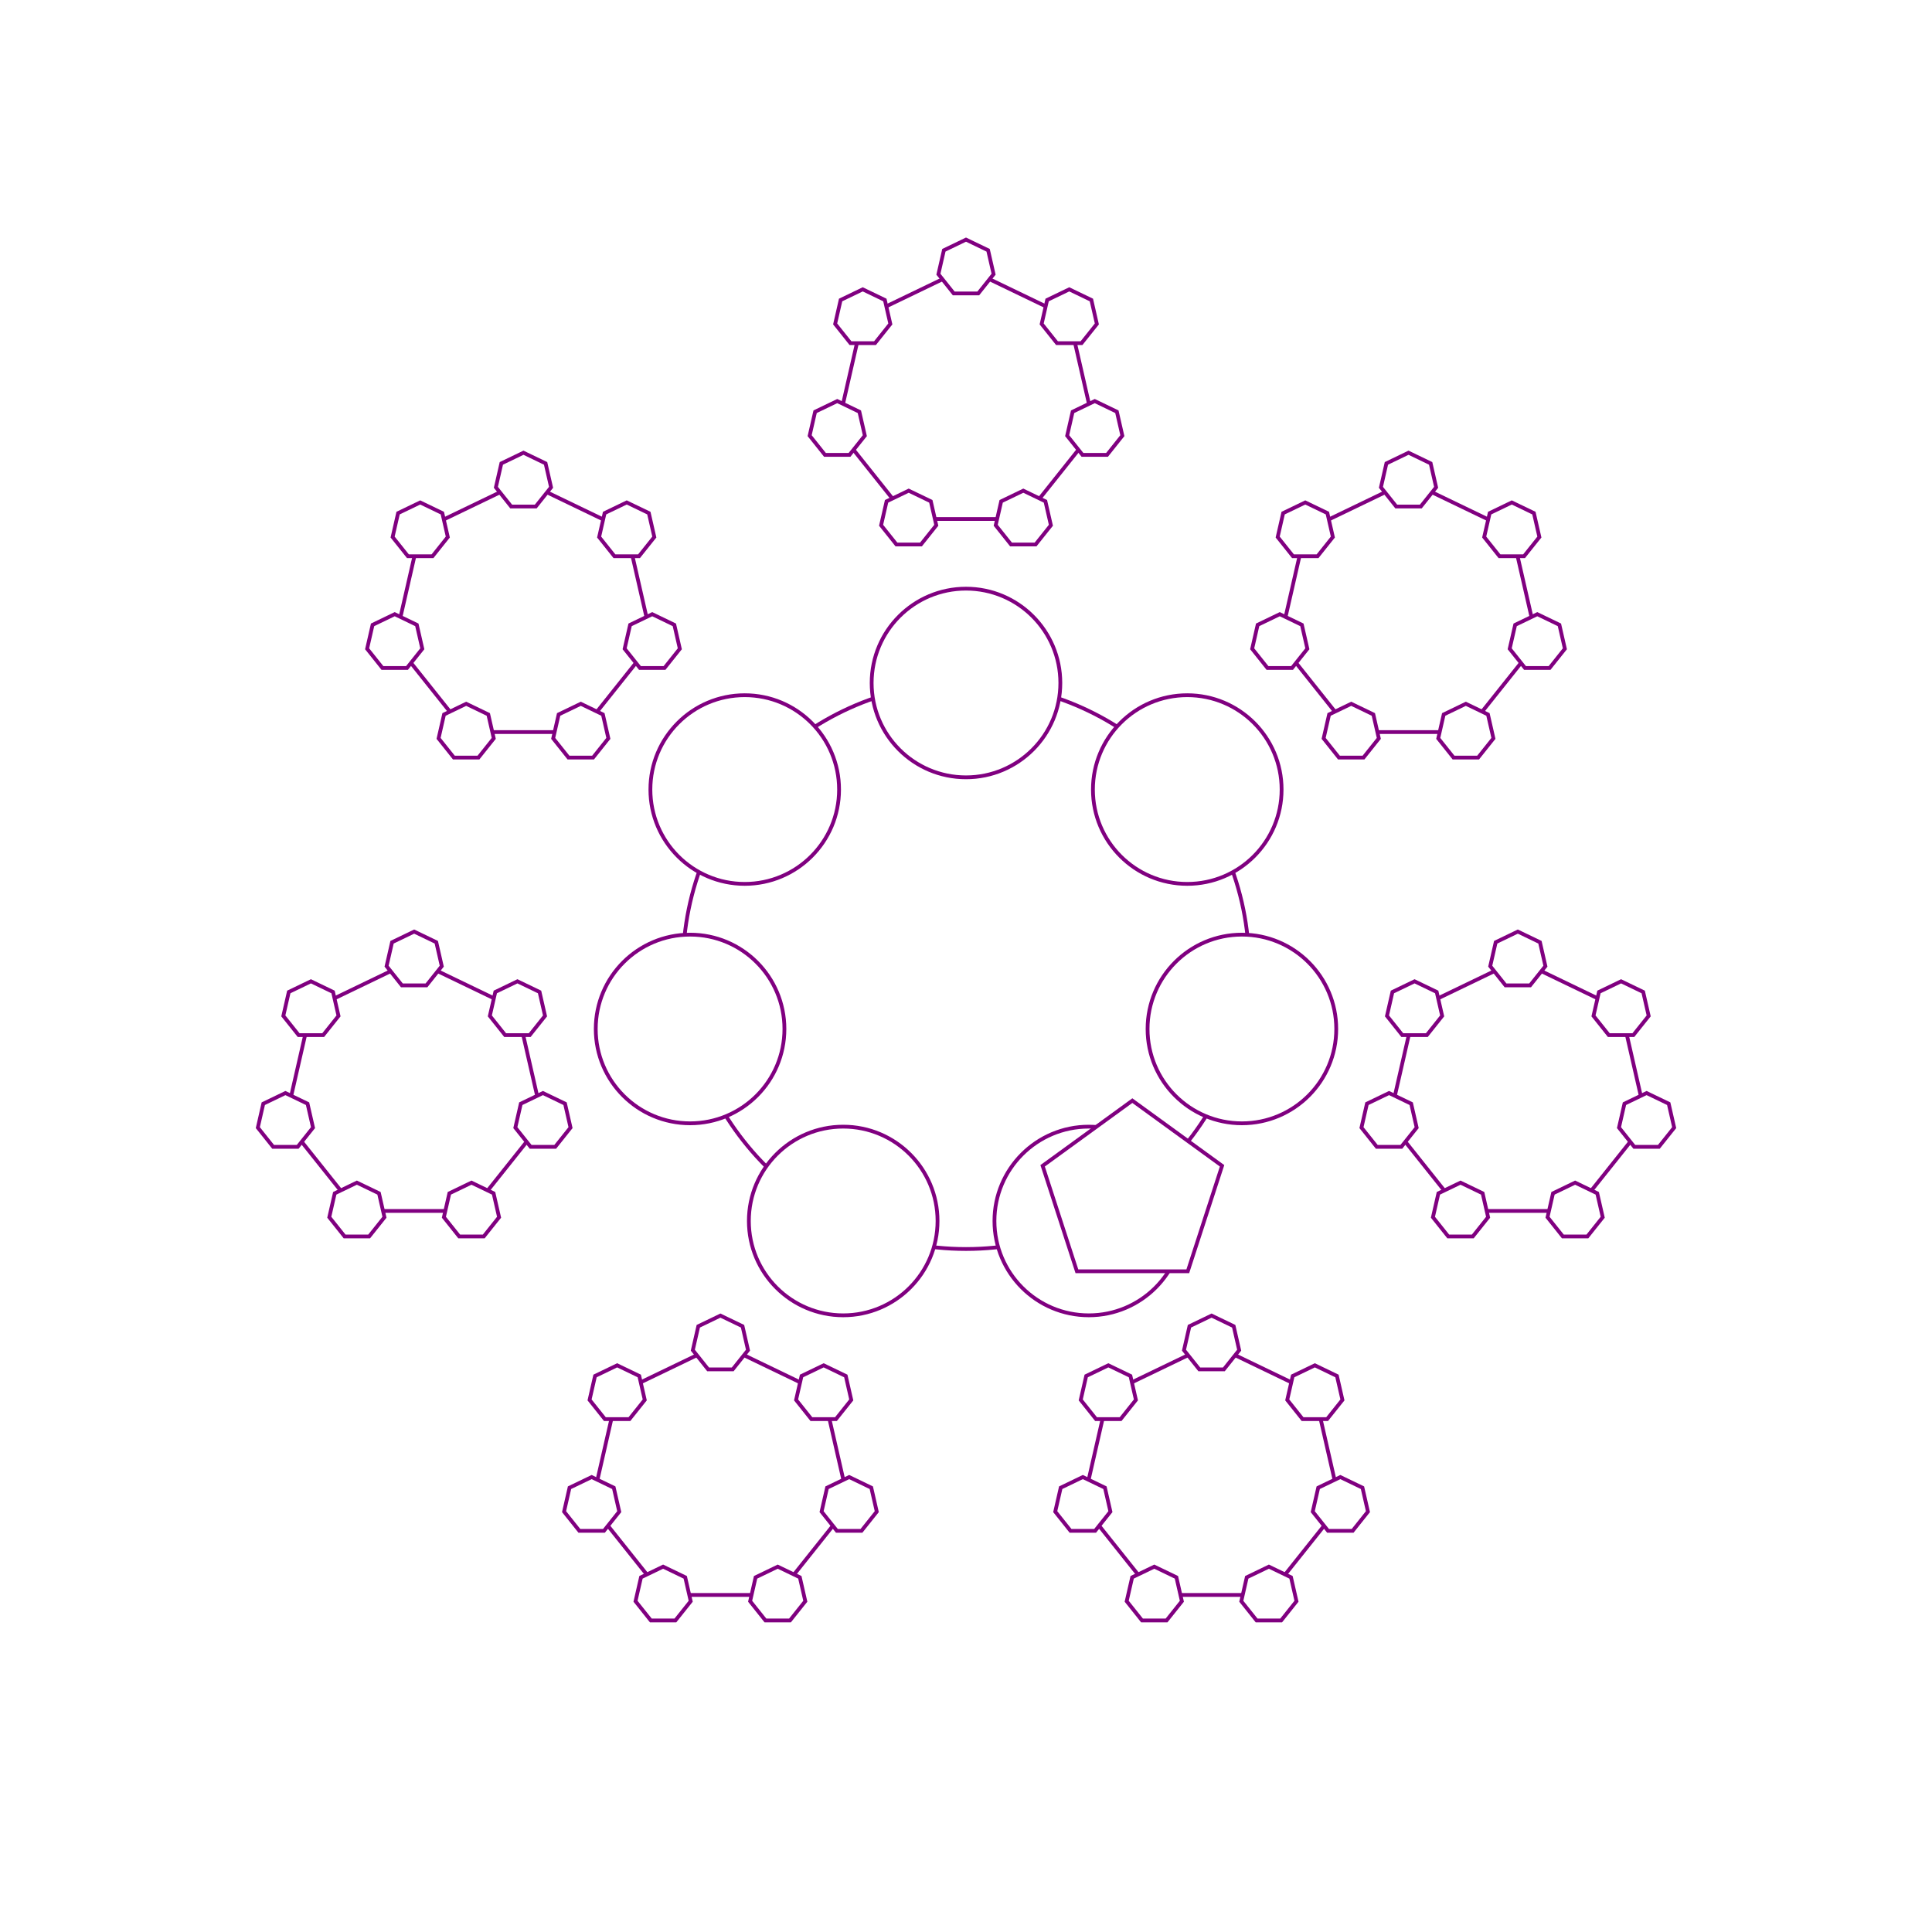 <svg xmlns="http://www.w3.org/2000/svg" xmlns:ev="http://www.w3.org/2001/xml-events" xmlns:xlink="http://www.w3.org/1999/xlink" baseProfile="full" fill-rule="evenodd" height="1024" version="1.1" width="1024">
  <defs/>
  <rect fill="white" height="1024" width="1024" x="0" y="0"/>
  <circle cx="512.0" cy="512.0" fill="none" id="Circle0" r="150" stroke="purple" stroke-width="2"/>
  <circle cx="512.0" cy="362.0" fill="white" id="Circle0_RotaryDial0" r="50" stroke="purple" stroke-width="2"/>
  <circle cx="629.275" cy="418.477" fill="white" id="Circle1_RotaryDial0" r="50" stroke="purple" stroke-width="2"/>
  <circle cx="658.239" cy="545.378" fill="white" id="Circle2_RotaryDial0" r="50" stroke="purple" stroke-width="2"/>
  <circle cx="577.083" cy="647.145" fill="white" id="Circle3_RotaryDial0" r="50" stroke="purple" stroke-width="2"/>
  <circle cx="446.917" cy="647.145" fill="white" id="Circle4_RotaryDial0" r="50" stroke="purple" stroke-width="2"/>
  <circle cx="365.761" cy="545.378" fill="white" id="Circle5_RotaryDial0" r="50" stroke="purple" stroke-width="2"/>
  <circle cx="394.725" cy="418.477" fill="white" id="Circle6_RotaryDial0" r="50" stroke="purple" stroke-width="2"/>
  <polygon fill="white" id="Polygon2_RotaryGon0" points="600.168,583.353 647.721,617.902 629.557,673.803 570.779,673.803 552.615,617.902" stroke="purple" stroke-width="2"/>
  <polygon fill="white" id="Polygon0_RotaryGon0" points="512.0,142.0 566.728,168.356 580.245,227.576 542.372,275.068 481.628,275.068 443.755,227.576 457.272,168.356" stroke="purple" stroke-width="2"/>
  <polygon fill="white" id="Polygon1_RotaryGon0" points="746.549,254.953 801.278,281.309 814.794,340.53 776.921,388.021 716.178,388.021 678.304,340.53 691.821,281.309" stroke="purple" stroke-width="2"/>
  <polygon fill="white" id="Polygon2_RotaryGon0" points="804.478,508.756 859.207,535.112 872.723,594.333 834.85,641.824 774.107,641.824 736.233,594.333 749.75,535.112" stroke="purple" stroke-width="2"/>
  <polygon fill="white" id="Polygon3_RotaryGon0" points="642.165,712.291 696.893,738.646 710.41,797.867 672.537,845.358 611.793,845.358 573.92,797.867 587.437,738.646" stroke="purple" stroke-width="2"/>
  <polygon fill="white" id="Polygon4_RotaryGon0" points="381.835,712.291 436.563,738.646 450.08,797.867 412.207,845.358 351.463,845.358 313.59,797.867 327.107,738.646" stroke="purple" stroke-width="2"/>
  <polygon fill="white" id="Polygon5_RotaryGon0" points="219.522,508.756 274.25,535.112 287.767,594.333 249.893,641.824 189.15,641.824 151.277,594.333 164.793,535.112" stroke="purple" stroke-width="2"/>
  <polygon fill="white" id="Polygon6_RotaryGon0" points="277.451,254.953 332.179,281.309 345.696,340.53 307.822,388.021 247.079,388.021 209.206,340.53 222.722,281.309" stroke="purple" stroke-width="2"/>
  <polygon fill="white" id="Polygon0_RotaryGon1" points="512.0,127.0 523.727,132.648 526.624,145.338 518.508,155.515 505.492,155.515 497.376,145.338 500.273,132.648" stroke="purple" stroke-width="2"/>
  <polygon fill="white" id="Polygon1_RotaryGon1" points="566.728,153.356 578.456,159.003 581.352,171.694 573.236,181.87 560.22,181.87 552.104,171.694 555.001,159.003" stroke="purple" stroke-width="2"/>
  <polygon fill="white" id="Polygon2_RotaryGon1" points="580.245,212.576 591.972,218.224 594.869,230.914 586.753,241.091 573.737,241.091 565.621,230.914 568.517,218.224" stroke="purple" stroke-width="2"/>
  <polygon fill="white" id="Polygon3_RotaryGon1" points="542.372,260.068 554.099,265.715 556.996,278.406 548.88,288.582 535.864,288.582 527.748,278.406 530.644,265.715" stroke="purple" stroke-width="2"/>
  <polygon fill="white" id="Polygon4_RotaryGon1" points="481.628,260.068 493.356,265.715 496.252,278.406 488.136,288.582 475.12,288.582 467.004,278.406 469.901,265.715" stroke="purple" stroke-width="2"/>
  <polygon fill="white" id="Polygon5_RotaryGon1" points="443.755,212.576 455.483,218.224 458.379,230.914 450.263,241.091 437.247,241.091 429.131,230.914 432.028,218.224" stroke="purple" stroke-width="2"/>
  <polygon fill="white" id="Polygon6_RotaryGon1" points="457.272,153.356 468.999,159.003 471.896,171.694 463.78,181.87 450.764,181.87 442.648,171.694 445.544,159.003" stroke="purple" stroke-width="2"/>
  <polygon fill="white" id="Polygon0_RotaryGon2" points="746.549,239.953 758.277,245.601 761.173,258.291 753.058,268.468 740.041,268.468 731.926,258.291 734.822,245.601" stroke="purple" stroke-width="2"/>
  <polygon fill="white" id="Polygon1_RotaryGon2" points="801.278,266.309 813.005,271.956 815.902,284.647 807.786,294.823 794.769,294.823 786.654,284.647 789.55,271.956" stroke="purple" stroke-width="2"/>
  <polygon fill="white" id="Polygon2_RotaryGon2" points="814.794,325.53 826.522,331.177 829.418,343.867 821.303,354.044 808.286,354.044 800.17,343.867 803.067,331.177" stroke="purple" stroke-width="2"/>
  <polygon fill="white" id="Polygon3_RotaryGon2" points="776.921,373.021 788.649,378.669 791.545,391.359 783.43,401.535 770.413,401.535 762.297,391.359 765.194,378.669" stroke="purple" stroke-width="2"/>
  <polygon fill="white" id="Polygon4_RotaryGon2" points="716.178,373.021 727.905,378.669 730.802,391.359 722.686,401.535 709.669,401.535 701.554,391.359 704.45,378.669" stroke="purple" stroke-width="2"/>
  <polygon fill="white" id="Polygon5_RotaryGon2" points="678.304,325.53 690.032,331.177 692.928,343.867 684.813,354.044 671.796,354.044 663.681,343.867 666.577,331.177" stroke="purple" stroke-width="2"/>
  <polygon fill="white" id="Polygon6_RotaryGon2" points="691.821,266.309 703.549,271.956 706.445,284.647 698.329,294.823 685.313,294.823 677.197,284.647 680.094,271.956" stroke="purple" stroke-width="2"/>
  <polygon fill="white" id="Polygon0_RotaryGon3" points="804.478,493.756 816.206,499.404 819.102,512.094 810.987,522.271 797.97,522.271 789.854,512.094 792.751,499.404" stroke="purple" stroke-width="2"/>
  <polygon fill="white" id="Polygon1_RotaryGon3" points="859.207,520.112 870.934,525.76 873.83,538.45 865.715,548.627 852.698,548.627 844.583,538.45 847.479,525.76" stroke="purple" stroke-width="2"/>
  <polygon fill="white" id="Polygon2_RotaryGon3" points="872.723,579.333 884.451,584.98 887.347,597.671 879.232,607.847 866.215,607.847 858.099,597.671 860.996,584.98" stroke="purple" stroke-width="2"/>
  <polygon fill="white" id="Polygon3_RotaryGon3" points="834.85,626.824 846.578,632.472 849.474,645.162 841.358,655.339 828.342,655.339 820.226,645.162 823.123,632.472" stroke="purple" stroke-width="2"/>
  <polygon fill="white" id="Polygon4_RotaryGon3" points="774.107,626.824 785.834,632.472 788.73,645.162 780.615,655.339 767.598,655.339 759.483,645.162 762.379,632.472" stroke="purple" stroke-width="2"/>
  <polygon fill="white" id="Polygon5_RotaryGon3" points="736.233,579.333 747.961,584.98 750.857,597.671 742.742,607.847 729.725,607.847 721.61,597.671 724.506,584.98" stroke="purple" stroke-width="2"/>
  <polygon fill="white" id="Polygon6_RotaryGon3" points="749.75,520.112 761.478,525.76 764.374,538.45 756.258,548.627 743.242,548.627 735.126,538.45 738.023,525.76" stroke="purple" stroke-width="2"/>
  <polygon fill="white" id="Polygon0_RotaryGon4" points="642.165,697.291 653.893,702.938 656.789,715.628 648.673,725.805 635.657,725.805 627.541,715.628 630.438,702.938" stroke="purple" stroke-width="2"/>
  <polygon fill="white" id="Polygon1_RotaryGon4" points="696.893,723.646 708.621,729.294 711.517,741.984 703.402,752.161 690.385,752.161 682.269,741.984 685.166,729.294" stroke="purple" stroke-width="2"/>
  <polygon fill="white" id="Polygon2_RotaryGon4" points="710.41,782.867 722.138,788.515 725.034,801.205 716.918,811.382 703.902,811.382 695.786,801.205 698.683,788.515" stroke="purple" stroke-width="2"/>
  <polygon fill="white" id="Polygon3_RotaryGon4" points="672.537,830.358 684.264,836.006 687.161,848.696 679.045,858.873 666.029,858.873 657.913,848.696 660.81,836.006" stroke="purple" stroke-width="2"/>
  <polygon fill="white" id="Polygon4_RotaryGon4" points="611.793,830.358 623.521,836.006 626.417,848.696 618.302,858.873 605.285,858.873 597.169,848.696 600.066,836.006" stroke="purple" stroke-width="2"/>
  <polygon fill="white" id="Polygon5_RotaryGon4" points="573.92,782.867 585.648,788.515 588.544,801.205 580.428,811.382 567.412,811.382 559.296,801.205 562.193,788.515" stroke="purple" stroke-width="2"/>
  <polygon fill="white" id="Polygon6_RotaryGon4" points="587.437,723.646 599.164,729.294 602.061,741.984 593.945,752.161 580.929,752.161 572.813,741.984 575.709,729.294" stroke="purple" stroke-width="2"/>
  <polygon fill="white" id="Polygon0_RotaryGon5" points="381.835,697.291 393.562,702.938 396.459,715.628 388.343,725.805 375.327,725.805 367.211,715.628 370.107,702.938" stroke="purple" stroke-width="2"/>
  <polygon fill="white" id="Polygon1_RotaryGon5" points="436.563,723.646 448.291,729.294 451.187,741.984 443.071,752.161 430.055,752.161 421.939,741.984 424.836,729.294" stroke="purple" stroke-width="2"/>
  <polygon fill="white" id="Polygon2_RotaryGon5" points="450.08,782.867 461.807,788.515 464.704,801.205 456.588,811.382 443.572,811.382 435.456,801.205 438.352,788.515" stroke="purple" stroke-width="2"/>
  <polygon fill="white" id="Polygon3_RotaryGon5" points="412.207,830.358 423.934,836.006 426.831,848.696 418.715,858.873 405.698,858.873 397.583,848.696 400.479,836.006" stroke="purple" stroke-width="2"/>
  <polygon fill="white" id="Polygon4_RotaryGon5" points="351.463,830.358 363.19,836.006 366.087,848.696 357.971,858.873 344.955,858.873 336.839,848.696 339.736,836.006" stroke="purple" stroke-width="2"/>
  <polygon fill="white" id="Polygon5_RotaryGon5" points="313.59,782.867 325.317,788.515 328.214,801.205 320.098,811.382 307.082,811.382 298.966,801.205 301.862,788.515" stroke="purple" stroke-width="2"/>
  <polygon fill="white" id="Polygon6_RotaryGon5" points="327.107,723.646 338.834,729.294 341.731,741.984 333.615,752.161 320.598,752.161 312.483,741.984 315.379,729.294" stroke="purple" stroke-width="2"/>
  <polygon fill="white" id="Polygon0_RotaryGon6" points="219.522,493.756 231.249,499.404 234.146,512.094 226.03,522.271 213.013,522.271 204.898,512.094 207.794,499.404" stroke="purple" stroke-width="2"/>
  <polygon fill="white" id="Polygon1_RotaryGon6" points="274.25,520.112 285.977,525.76 288.874,538.45 280.758,548.627 267.742,548.627 259.626,538.45 262.522,525.76" stroke="purple" stroke-width="2"/>
  <polygon fill="white" id="Polygon2_RotaryGon6" points="287.767,579.333 299.494,584.98 302.39,597.671 294.275,607.847 281.258,607.847 273.143,597.671 276.039,584.98" stroke="purple" stroke-width="2"/>
  <polygon fill="white" id="Polygon3_RotaryGon6" points="249.893,626.824 261.621,632.472 264.517,645.162 256.402,655.339 243.385,655.339 235.27,645.162 238.166,632.472" stroke="purple" stroke-width="2"/>
  <polygon fill="white" id="Polygon4_RotaryGon6" points="189.15,626.824 200.877,632.472 203.774,645.162 195.658,655.339 182.642,655.339 174.526,645.162 177.422,632.472" stroke="purple" stroke-width="2"/>
  <polygon fill="white" id="Polygon5_RotaryGon6" points="151.277,579.333 163.004,584.98 165.901,597.671 157.785,607.847 144.768,607.847 136.653,597.671 139.549,584.98" stroke="purple" stroke-width="2"/>
  <polygon fill="white" id="Polygon6_RotaryGon6" points="164.793,520.112 176.521,525.76 179.417,538.45 171.302,548.627 158.285,548.627 150.17,538.45 153.066,525.76" stroke="purple" stroke-width="2"/>
  <polygon fill="white" id="Polygon0_RotaryGon7" points="277.451,239.953 289.178,245.601 292.074,258.291 283.959,268.468 270.942,268.468 262.827,258.291 265.723,245.601" stroke="purple" stroke-width="2"/>
  <polygon fill="white" id="Polygon1_RotaryGon7" points="332.179,266.309 343.906,271.956 346.803,284.647 338.687,294.823 325.671,294.823 317.555,284.647 320.451,271.956" stroke="purple" stroke-width="2"/>
  <polygon fill="white" id="Polygon2_RotaryGon7" points="345.696,325.53 357.423,331.177 360.319,343.867 352.204,354.044 339.187,354.044 331.072,343.867 333.968,331.177" stroke="purple" stroke-width="2"/>
  <polygon fill="white" id="Polygon3_RotaryGon7" points="307.822,373.021 319.55,378.669 322.446,391.359 314.331,401.535 301.314,401.535 293.198,391.359 296.095,378.669" stroke="purple" stroke-width="2"/>
  <polygon fill="white" id="Polygon4_RotaryGon7" points="247.079,373.021 258.806,378.669 261.703,391.359 253.587,401.535 240.57,401.535 232.455,391.359 235.351,378.669" stroke="purple" stroke-width="2"/>
  <polygon fill="white" id="Polygon5_RotaryGon7" points="209.206,325.53 220.933,331.177 223.83,343.867 215.714,354.044 202.697,354.044 194.582,343.867 197.478,331.177" stroke="purple" stroke-width="2"/>
  <polygon fill="white" id="Polygon6_RotaryGon7" points="222.722,266.309 234.45,271.956 237.346,284.647 229.231,294.823 216.214,294.823 208.098,284.647 210.995,271.956" stroke="purple" stroke-width="2"/>
</svg>
